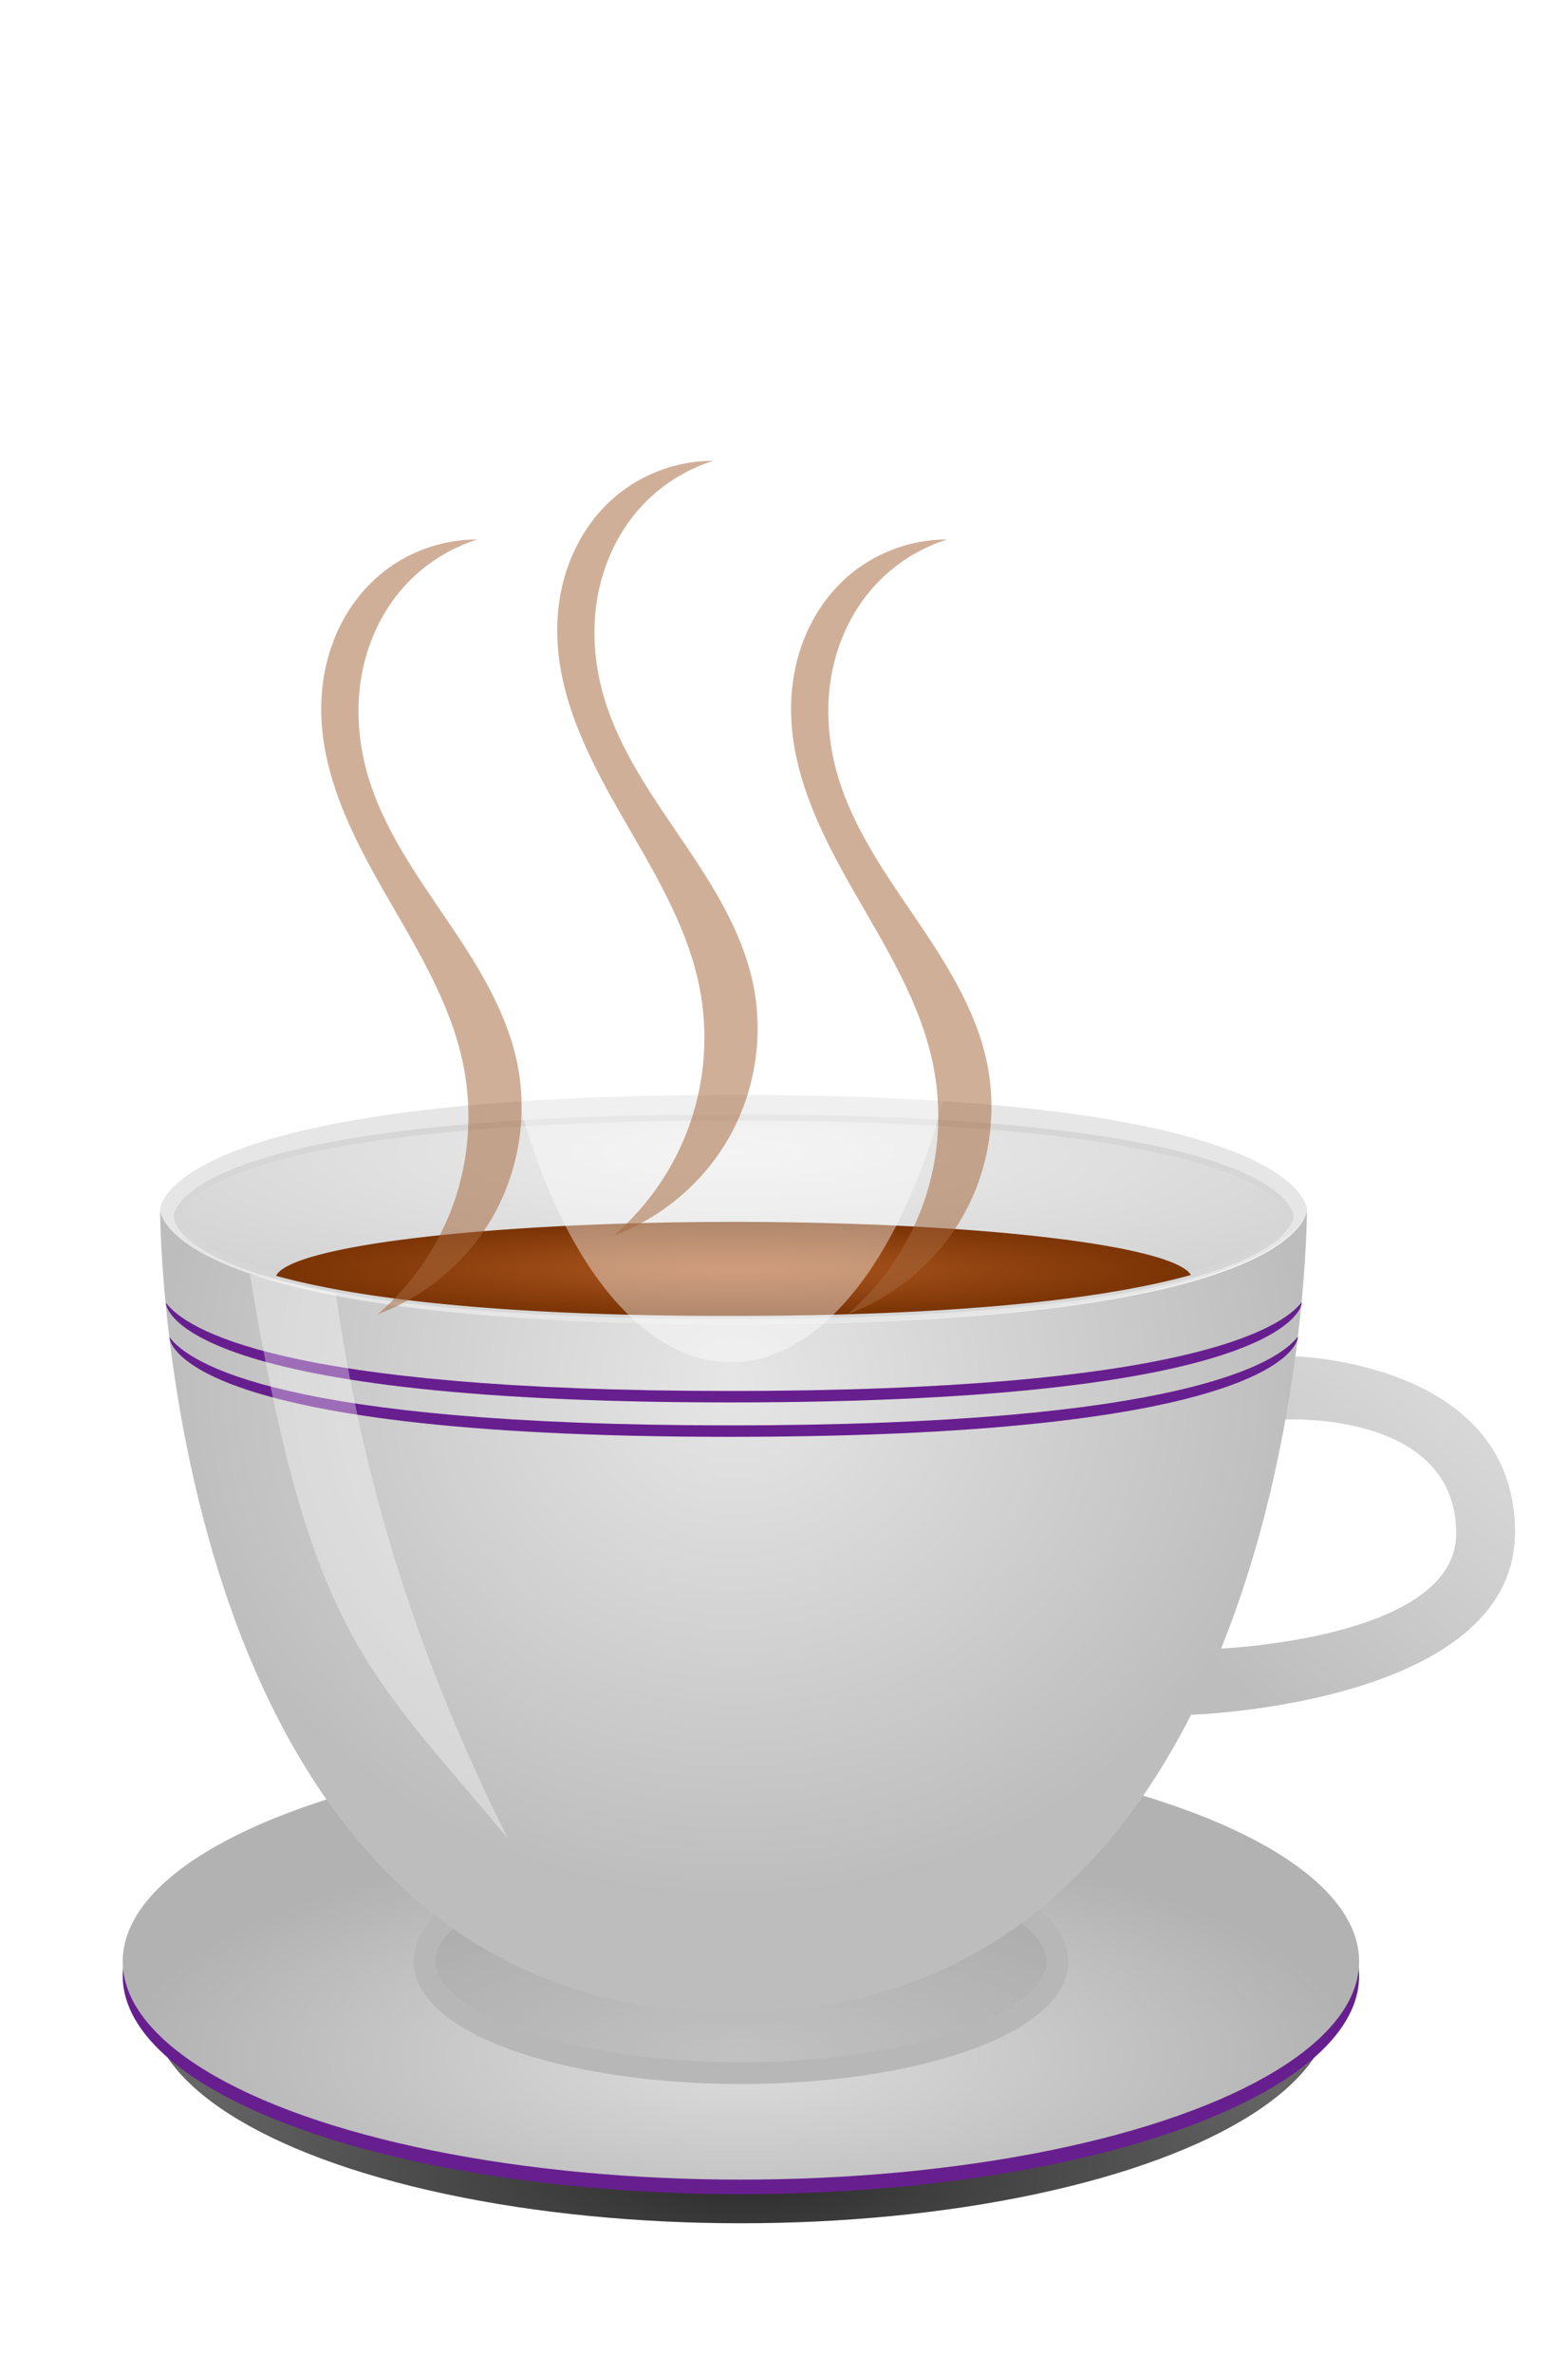 <?xml version="1.0" encoding="UTF-8"?>
<svg width="1475.1" height="2232.4" version="1.1" viewBox="0 0 1475.087 2232.424" xmlns="http://www.w3.org/2000/svg" xmlns:xlink="http://www.w3.org/1999/xlink">
 <defs>
  <linearGradient id="b">
   <stop stop-color="#2b2b2b" offset="0"/>
   <stop stop-color="#666" offset="1"/>
  </linearGradient>
  <radialGradient id="o" cx="515" cy="698.79" r="85" gradientTransform="matrix(1.268 0 0 .448 -140.63 375.9)" gradientUnits="userSpaceOnUse">
   <stop stop-color="#ddd" offset="0"/>
   <stop stop-color="#b2b2b2" offset="1"/>
  </radialGradient>
  <radialGradient id="p" cx="515" cy="731.12" r="85" gradientTransform="matrix(1.212 0 0 .448 -111.43 381.72)" gradientUnits="userSpaceOnUse" xlink:href="#b"/>
  <filter id="l" x="-.082" y="-.222" width="1.164" height="1.445" color-interpolation-filters="sRGB">
   <feGaussianBlur stdDeviation="5.56"/>
  </filter>
  <radialGradient id="r" cx="740" cy="485.22" r="100" gradientTransform="matrix(1 0 0 .9 -230.29 69.951)" gradientUnits="userSpaceOnUse">
   <stop stop-color="#e6e6e6" offset="0"/>
   <stop stop-color="#bdbdbd" offset="1"/>
  </radialGradient>
  <radialGradient id="s" cx="740.01" cy="416" r="97.643" gradientTransform="matrix(2.458 -2.2355e-6 4.4826e-7 .512 -1309.3 253.63)" gradientUnits="userSpaceOnUse">
   <stop stop-color="#ececec" offset="0"/>
   <stop stop-color="#bdbdbd" offset="1"/>
  </radialGradient>
  <radialGradient id="t" cx="515" cy="731.12" r="85" gradientTransform="matrix(.955 0 0 .353 23.023 433.18)" gradientUnits="userSpaceOnUse" xlink:href="#b"/>
  <radialGradient id="q" cx="514" cy="150.34" r="79.762" gradientTransform="matrix(1 0 0 .103 -4.286 471.54)" gradientUnits="userSpaceOnUse">
   <stop stop-color="#ae5820" offset="0"/>
   <stop stop-color="#7a3304" offset="1"/>
  </radialGradient>
  <linearGradient id="n" x1="638.28" x2="690" y1="555.04" y2="492.36" gradientTransform="translate(-32.57 11.609)" gradientUnits="userSpaceOnUse">
   <stop stop-color="#bdbdbd" offset="0"/>
   <stop stop-color="#e0e0e0" offset="1"/>
  </linearGradient>
  <filter id="m" x="-.752" y="-.275" width="2.505" height="1.551" color-interpolation-filters="sRGB">
   <feGaussianBlur stdDeviation="25.078"/>
  </filter>
  <filter id="a" x="-.213" y="-.111" width="1.427" height="1.223" color-interpolation-filters="sRGB">
   <feGaussianBlur stdDeviation="5.338"/>
  </filter>
 </defs>
 <g transform="translate(199.48 565.5)">
  <g transform="matrix(5.395 0 0 5.395 -2267.4 -2348)" fill-rule="evenodd">
   <ellipse transform="matrix(1.268 0 0 1.268 -140.63 -167.63)" cx="515" cy="668.36" rx="81.2" ry="30" fill="url(#t)" filter="url(#l)"/>
   <ellipse cx="512.5" cy="679.99" rx="102.98" ry="38.046" fill="url(#p)"/>
   <ellipse cx="512.5" cy="674.91" rx="107.8" ry="38.046" fill="#671f8f"/>
   <ellipse cx="512.5" cy="672.38" rx="107.8" ry="38.046" fill="url(#o)"/>
   <ellipse cx="512.5" cy="672.38" rx="55.182" ry="19.476" fill="#979797" fill-opacity=".392" stroke="#b7b7b7" stroke-linecap="round" stroke-width="3.805"/>
  </g>
  <g transform="matrix(5.395 0 0 5.395 -2259.3 -1999.2)">
   <path d="m607.18 502.2s38.888 0.758 38.802 30.758c-0.087 30.034-56.479 31.768-56.479 31.768l4.632-11.515s41.605-1.566 41.594-20.087c-0.012-21.479-29.855-19.87-29.855-19.87z" fill="url(#n)"/>
   <path d="m409.71 476.65s0 20 99.286 20c100 0 100.71-20 100.71-20s0-20-100-20-100 20-100 20z" fill="#e6e6e6"/>
   <path d="m409.71 476.65s0 140 100 140 100-140 100-140 0 20-100 20-100-20-100-20z" fill="url(#r)"/>
   <path d="m412.61 477.88s0 17.304 96.415 17.304c97.108 0 97.802-17.304 97.802-17.304s0-17.304-97.108-17.304-97.108 17.304-97.108 17.304z" fill="url(#s)" stroke="#d6d6d6" stroke-width="1.069px"/>
   <path d="m509.71 478.79a80 10 0 0 0 -79.762 9.404c13.379 3.706 37.074 6.99 79.068 6.99 42.868 0 66.93-3.374 80.455-7.141a80 10 0 0 0 -79.762 -9.254z" fill="url(#q)"/>
   <path d="m608.77 492.81c-3.451 4.457-20.026 15.455-99.722 15.455-78.552 0-94.901-10.839-98.308-15.357-5.4e-4 0.01-6e-3 0.055-6e-3 0.055s-4.9e-4 17.303 98.32 17.303c99.028 0 99.734-17.303 99.734-17.303s-6e-3 -0.074-0.018-0.152z" fill="#671f8f"/>
   <path d="m608.1 498.81c-3.428 4.457-19.895 15.455-99.07 15.455-78.038 0-94.28-10.839-97.665-15.357-5.4e-4 0.01-6e-3 0.055-6e-3 0.055s-4.9e-4 17.303 97.677 17.303c98.38 0 99.082-17.303 99.082-17.303s-6e-3 -0.074-0.018-0.152z" fill="#671f8f"/>
   <path d="m425.36 487.9c10.536 63.214 20.357 68.75 45 98.393-15-30-25-60-30-95z" fill="#fff" fill-opacity=".353"/>
   <ellipse transform="matrix(1.062 0 0 .819 -28.318 102.11)" cx="506.17" cy="380.53" rx="40" ry="109.29" fill="#fff" fill-opacity=".416" filter="url(#m)"/>
  </g>
  <path transform="matrix(5.395 0 0 5.395 -2281.1 -1988.3)" d="m492.86 479.15c6.076-5.223 10.732-12.083 13.342-19.659 2.61-7.576 3.166-15.848 1.596-23.705-2.187-10.941-8.275-20.627-13.823-30.307s-10.783-20.078-10.967-31.233c-0.073-4.432 0.675-8.89 2.334-13 1.66-4.11 4.242-7.863 7.589-10.768 4.75-4.123 11.026-6.445 17.315-6.408-4.912 1.531-9.396 4.411-12.831 8.242-3.937 4.392-6.459 9.981-7.436 15.798-0.977 5.817-0.44 11.847 1.268 17.493 2.709 8.956 8.209 16.755 13.465 24.495 5.256 7.74 10.452 15.824 12.407 24.973 1.911 8.94 0.495 18.552-3.913 26.561s-11.771 14.348-20.346 17.517z" fill="#a6663c" fill-opacity=".52" filter="url(#a)"/>
  <path transform="matrix(5.395 0 0 5.395 -2061.1 -1914.3)" d="m492.86 479.15c6.076-5.223 10.732-12.083 13.342-19.659 2.61-7.576 3.166-15.848 1.596-23.705-2.187-10.941-8.275-20.627-13.823-30.307s-10.783-20.078-10.967-31.233c-0.073-4.432 0.675-8.89 2.334-13 1.66-4.11 4.242-7.863 7.589-10.768 4.75-4.123 11.026-6.445 17.315-6.408-4.912 1.531-9.396 4.411-12.831 8.242-3.937 4.392-6.459 9.981-7.436 15.798-0.977 5.817-0.44 11.847 1.268 17.493 2.709 8.956 8.209 16.755 13.465 24.495 5.256 7.74 10.452 15.824 12.407 24.973 1.911 8.94 0.495 18.552-3.913 26.561s-11.771 14.348-20.346 17.517z" fill="#a6663c" fill-opacity=".52" filter="url(#a)"/>
  <path transform="matrix(5.395 0 0 5.395 -2503.1 -1914.3)" d="m492.86 479.15c6.076-5.223 10.732-12.083 13.342-19.659 2.61-7.576 3.166-15.848 1.596-23.705-2.187-10.941-8.275-20.627-13.823-30.307s-10.783-20.078-10.967-31.233c-0.073-4.432 0.675-8.89 2.334-13 1.66-4.11 4.242-7.863 7.589-10.768 4.75-4.123 11.026-6.445 17.315-6.408-4.912 1.531-9.396 4.411-12.831 8.242-3.937 4.392-6.459 9.981-7.436 15.798-0.977 5.817-0.44 11.847 1.268 17.493 2.709 8.956 8.209 16.755 13.465 24.495 5.256 7.74 10.452 15.824 12.407 24.973 1.911 8.94 0.495 18.552-3.913 26.561s-11.771 14.348-20.346 17.517z" fill="#a6663c" fill-opacity=".52" filter="url(#a)"/>
 </g>
</svg>
